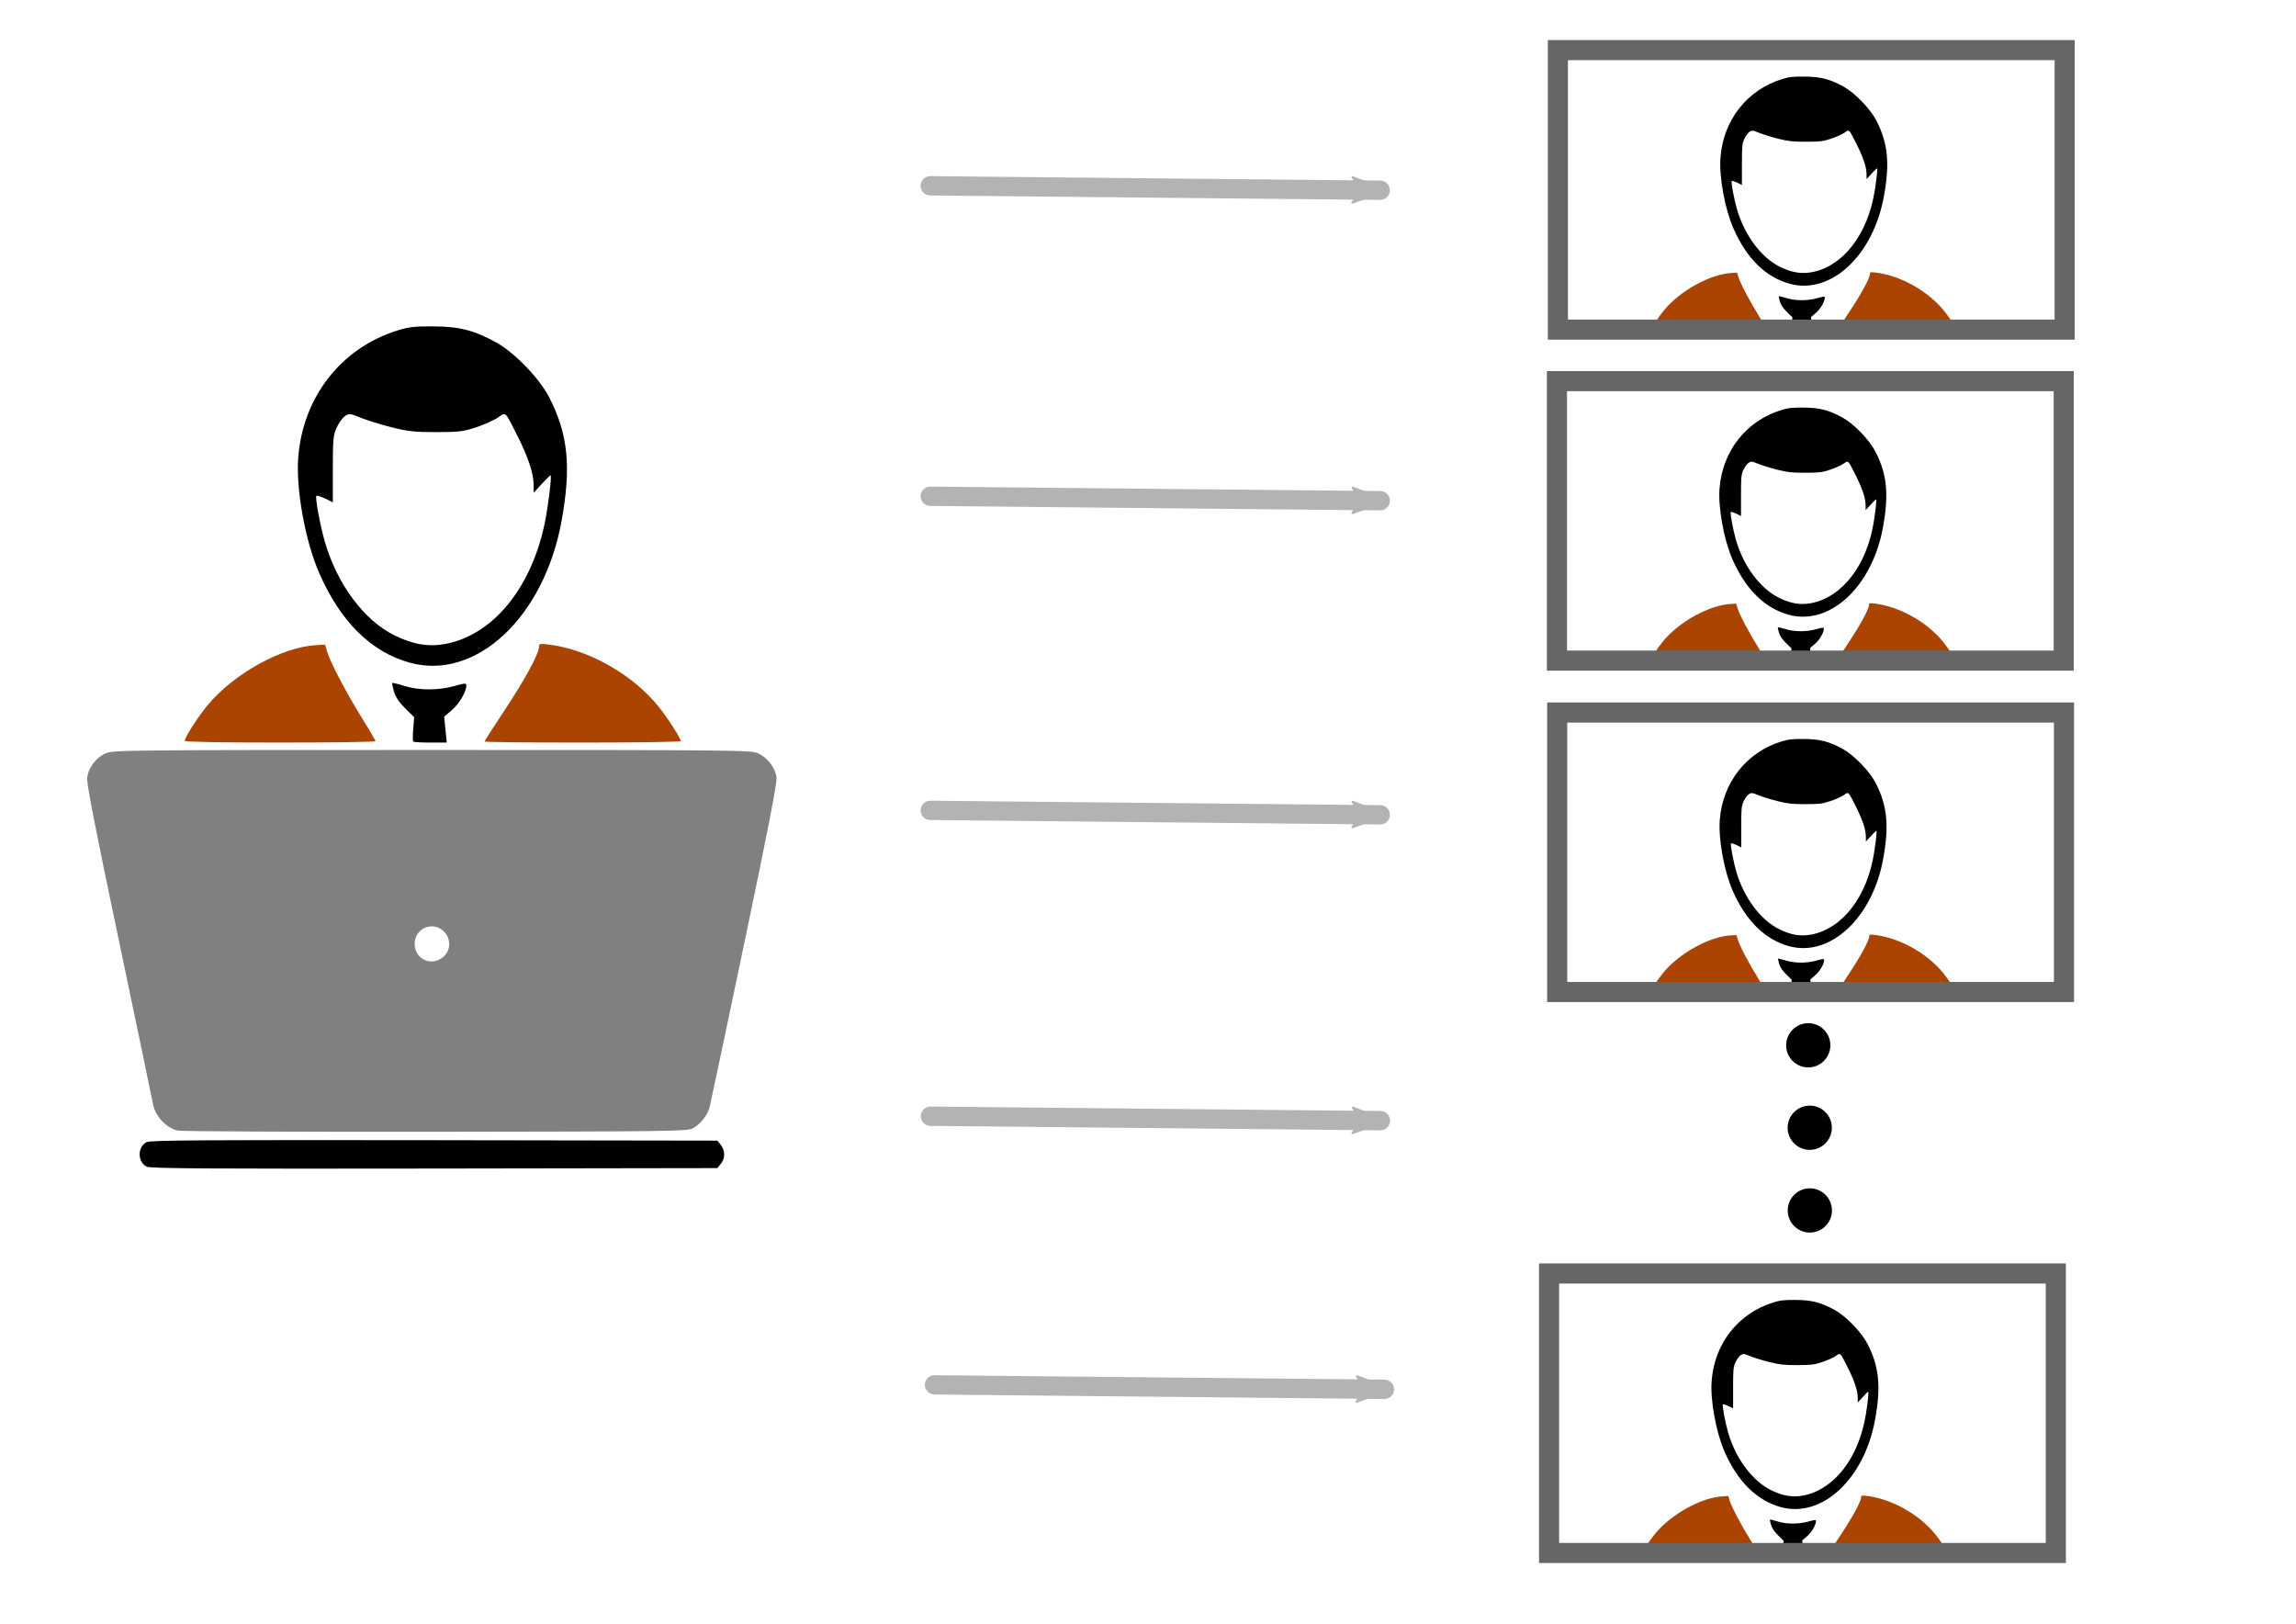 <?xml version="1.0" encoding="UTF-8" standalone="no"?>
<!-- Created with Inkscape (http://www.inkscape.org/) -->

<svg
   xmlns:dc="http://purl.org/dc/elements/1.1/"
   xmlns:cc="http://creativecommons.org/ns#"
   xmlns:rdf="http://www.w3.org/1999/02/22-rdf-syntax-ns#"
   xmlns:svg="http://www.w3.org/2000/svg"
   xmlns="http://www.w3.org/2000/svg"
   xmlns:sodipodi="http://sodipodi.sourceforge.net/DTD/sodipodi-0.dtd"
   xmlns:inkscape="http://www.inkscape.org/namespaces/inkscape"
   width="297mm"
   height="210mm"
   viewBox="0 0 297 210"
   version="1.1"
   id="svg8"
   inkscape:version="0.92.3 (2405546, 2018-03-11)"
   sodipodi:docname="webcamstreaming.svg">
  <defs
     id="defs2">
    <marker
       inkscape:stockid="Arrow2Mend"
       orient="auto"
       refY="0.0"
       refX="0.0"
       id="marker7154"
       style="overflow:visible;"
       inkscape:isstock="true">
      <path
         id="path7152"
         style="fill-rule:evenodd;stroke-width:0.625;stroke-linejoin:round;stroke:#b3b3b3;stroke-opacity:1;fill:#b3b3b3;fill-opacity:1"
         d="M 8.719,4.034 L -2.207,0.016 L 8.719,-4.002 C 6.973,-1.63 6.983,1.616 8.719,4.034 z "
         transform="scale(0.6) rotate(180) translate(0,0)" />
    </marker>
    <marker
       inkscape:stockid="Arrow2Mend"
       orient="auto"
       refY="0.0"
       refX="0.0"
       id="marker7006"
       style="overflow:visible;"
       inkscape:isstock="true">
      <path
         id="path7004"
         style="fill-rule:evenodd;stroke-width:0.625;stroke-linejoin:round;stroke:#b3b3b3;stroke-opacity:1;fill:#b3b3b3;fill-opacity:1"
         d="M 8.719,4.034 L -2.207,0.016 L 8.719,-4.002 C 6.973,-1.63 6.983,1.616 8.719,4.034 z "
         transform="scale(0.6) rotate(180) translate(0,0)" />
    </marker>
    <marker
       inkscape:stockid="Arrow2Mend"
       orient="auto"
       refY="0.0"
       refX="0.0"
       id="marker6924"
       style="overflow:visible;"
       inkscape:isstock="true">
      <path
         id="path6922"
         style="fill-rule:evenodd;stroke-width:0.625;stroke-linejoin:round;stroke:#b3b3b3;stroke-opacity:1;fill:#b3b3b3;fill-opacity:1"
         d="M 8.719,4.034 L -2.207,0.016 L 8.719,-4.002 C 6.973,-1.63 6.983,1.616 8.719,4.034 z "
         transform="scale(0.6) rotate(180) translate(0,0)" />
    </marker>
    <marker
       inkscape:stockid="Arrow2Mend"
       orient="auto"
       refY="0.0"
       refX="0.0"
       id="Arrow2Mend"
       style="overflow:visible;"
       inkscape:isstock="true">
      <path
         id="path1182"
         style="fill-rule:evenodd;stroke-width:0.625;stroke-linejoin:round;stroke:#b3b3b3;stroke-opacity:1;fill:#b3b3b3;fill-opacity:1"
         d="M 8.719,4.034 L -2.207,0.016 L 8.719,-4.002 C 6.973,-1.63 6.983,1.616 8.719,4.034 z "
         transform="scale(0.6) rotate(180) translate(0,0)" />
    </marker>
    <marker
       inkscape:isstock="true"
       style="overflow:visible"
       id="marker5920"
       refX="0"
       refY="0"
       orient="auto"
       inkscape:stockid="Arrow2Lend">
      <path
         transform="matrix(-1.1,0,0,-1.1,-1.1,0)"
         d="M 8.719,4.034 -2.207,0.016 8.719,-4.002 c -1.745,2.372 -1.735,5.617 -6e-7,8.035 z"
         style="fill:#333333;fill-opacity:1;fill-rule:evenodd;stroke:#333333;stroke-width:0.625;stroke-linejoin:round;stroke-opacity:1"
         id="path5918"
         inkscape:connector-curvature="0" />
    </marker>
    <marker
       inkscape:stockid="Arrow2Lend"
       orient="auto"
       refY="0.0"
       refX="0.0"
       id="marker5856"
       style="overflow:visible;"
       inkscape:isstock="true">
      <path
         id="path5854"
         style="fill-rule:evenodd;stroke-width:0.625;stroke-linejoin:round;stroke:#333333;stroke-opacity:1;fill:#333333;fill-opacity:1"
         d="M 8.719,4.034 L -2.207,0.016 L 8.719,-4.002 C 6.973,-1.63 6.983,1.616 8.719,4.034 z "
         transform="scale(1.1) rotate(180) translate(1,0)" />
    </marker>
    <marker
       inkscape:stockid="Arrow2Lend"
       orient="auto"
       refY="0.0"
       refX="0.0"
       id="marker1519"
       style="overflow:visible;"
       inkscape:isstock="true">
      <path
         id="path1517"
         style="fill-rule:evenodd;stroke-width:0.625;stroke-linejoin:round;stroke:#333333;stroke-opacity:1;fill:#333333;fill-opacity:1"
         d="M 8.719,4.034 L -2.207,0.016 L 8.719,-4.002 C 6.973,-1.63 6.983,1.616 8.719,4.034 z "
         transform="scale(1.1) rotate(180) translate(1,0)" />
    </marker>
    <marker
       inkscape:stockid="Arrow2Lstart"
       orient="auto"
       refY="0.0"
       refX="0.0"
       id="Arrow2Lstart"
       style="overflow:visible"
       inkscape:isstock="true">
      <path
         id="path1173"
         style="fill-rule:evenodd;stroke-width:0.625;stroke-linejoin:round;stroke:#000000;stroke-opacity:1;fill:#000000;fill-opacity:1"
         d="M 8.719,4.034 L -2.207,0.016 L 8.719,-4.002 C 6.973,-1.63 6.983,1.616 8.719,4.034 z "
         transform="scale(1.1) translate(1,0)" />
    </marker>
    <marker
       inkscape:stockid="Arrow2Lend"
       orient="auto"
       refY="0.0"
       refX="0.0"
       id="Arrow2Lend"
       style="overflow:visible;"
       inkscape:isstock="true">
      <path
         id="path1176"
         style="fill-rule:evenodd;stroke-width:0.625;stroke-linejoin:round;stroke:#000000;stroke-opacity:1;fill:#000000;fill-opacity:1"
         d="M 8.719,4.034 L -2.207,0.016 L 8.719,-4.002 C 6.973,-1.63 6.983,1.616 8.719,4.034 z "
         transform="scale(1.1) rotate(180) translate(1,0)" />
    </marker>
    <marker
       inkscape:stockid="Arrow2Lend"
       orient="auto"
       refY="0"
       refX="0"
       id="marker1519-6"
       style="overflow:visible"
       inkscape:isstock="true">
      <path
         inkscape:connector-curvature="0"
         id="path1517-3"
         style="fill:#333333;fill-opacity:1;fill-rule:evenodd;stroke:#333333;stroke-width:0.625;stroke-linejoin:round;stroke-opacity:1"
         d="M 8.719,4.034 -2.207,0.016 8.719,-4.002 c -1.745,2.372 -1.735,5.617 -6e-7,8.035 z"
         transform="matrix(-1.1,0,0,-1.1,-1.1,0)" />
    </marker>
    <marker
       inkscape:stockid="Arrow2Lend"
       orient="auto"
       refY="0"
       refX="0"
       id="marker1519-5"
       style="overflow:visible"
       inkscape:isstock="true">
      <path
         inkscape:connector-curvature="0"
         id="path1517-5"
         style="fill:#333333;fill-opacity:1;fill-rule:evenodd;stroke:#333333;stroke-width:0.625;stroke-linejoin:round;stroke-opacity:1"
         d="M 8.719,4.034 -2.207,0.016 8.719,-4.002 c -1.745,2.372 -1.735,5.617 -6e-7,8.035 z"
         transform="matrix(-1.1,0,0,-1.1,-1.1,0)" />
    </marker>
    <marker
       inkscape:stockid="Arrow2Mend"
       orient="auto"
       refY="0"
       refX="0"
       id="Arrow2Mend-7"
       style="overflow:visible"
       inkscape:isstock="true">
      <path
         inkscape:connector-curvature="0"
         id="path1182-6"
         style="fill:#b3b3b3;fill-opacity:1;fill-rule:evenodd;stroke:#b3b3b3;stroke-width:0.625;stroke-linejoin:round;stroke-opacity:1"
         d="M 8.719,4.034 -2.207,0.016 8.719,-4.002 c -1.745,2.372 -1.735,5.617 -6e-7,8.035 z"
         transform="scale(-0.6)" />
    </marker>
    <marker
       inkscape:stockid="Arrow2Mend"
       orient="auto"
       refY="0"
       refX="0"
       id="Arrow2Mend-6"
       style="overflow:visible"
       inkscape:isstock="true">
      <path
         inkscape:connector-curvature="0"
         id="path1182-9"
         style="fill:#b3b3b3;fill-opacity:1;fill-rule:evenodd;stroke:#b3b3b3;stroke-width:0.625;stroke-linejoin:round;stroke-opacity:1"
         d="M 8.719,4.034 -2.207,0.016 8.719,-4.002 c -1.745,2.372 -1.735,5.617 -6e-7,8.035 z"
         transform="scale(-0.6)" />
    </marker>
    <marker
       inkscape:stockid="Arrow2Mend"
       orient="auto"
       refY="0"
       refX="0"
       id="Arrow2Mend-74"
       style="overflow:visible"
       inkscape:isstock="true">
      <path
         inkscape:connector-curvature="0"
         id="path1182-5"
         style="fill:#b3b3b3;fill-opacity:1;fill-rule:evenodd;stroke:#b3b3b3;stroke-width:0.625;stroke-linejoin:round;stroke-opacity:1"
         d="M 8.719,4.034 -2.207,0.016 8.719,-4.002 c -1.745,2.372 -1.735,5.617 -6e-7,8.035 z"
         transform="scale(-0.6)" />
    </marker>
    <marker
       inkscape:stockid="Arrow2Mend"
       orient="auto"
       refY="0"
       refX="0"
       id="Arrow2Mend-5"
       style="overflow:visible"
       inkscape:isstock="true">
      <path
         inkscape:connector-curvature="0"
         id="path1182-4"
         style="fill:#b3b3b3;fill-opacity:1;fill-rule:evenodd;stroke:#b3b3b3;stroke-width:0.625;stroke-linejoin:round;stroke-opacity:1"
         d="M 8.719,4.034 -2.207,0.016 8.719,-4.002 c -1.745,2.372 -1.735,5.617 -6e-7,8.035 z"
         transform="scale(-0.6)" />
    </marker>
    <marker
       inkscape:stockid="Arrow2Mend"
       orient="auto"
       refY="0"
       refX="0"
       id="Arrow2Mend-4"
       style="overflow:visible"
       inkscape:isstock="true">
      <path
         inkscape:connector-curvature="0"
         id="path1182-43"
         style="fill:#b3b3b3;fill-opacity:1;fill-rule:evenodd;stroke:#b3b3b3;stroke-width:0.625;stroke-linejoin:round;stroke-opacity:1"
         d="M 8.719,4.034 -2.207,0.016 8.719,-4.002 c -1.745,2.372 -1.735,5.617 -6e-7,8.035 z"
         transform="scale(-0.6)" />
    </marker>
    <marker
       inkscape:stockid="Arrow2Mend"
       orient="auto"
       refY="0"
       refX="0"
       id="Arrow2Mend-78"
       style="overflow:visible"
       inkscape:isstock="true">
      <path
         inkscape:connector-curvature="0"
         id="path1182-68"
         style="fill:#b3b3b3;fill-opacity:1;fill-rule:evenodd;stroke:#b3b3b3;stroke-width:0.625;stroke-linejoin:round;stroke-opacity:1"
         d="M 8.719,4.034 -2.207,0.016 8.719,-4.002 c -1.745,2.372 -1.735,5.617 -6e-7,8.035 z"
         transform="scale(-0.6)" />
    </marker>
    <marker
       inkscape:stockid="Arrow2Mend"
       orient="auto"
       refY="0"
       refX="0"
       id="Arrow2Mend-43"
       style="overflow:visible"
       inkscape:isstock="true">
      <path
         inkscape:connector-curvature="0"
         id="path1182-1"
         style="fill:#b3b3b3;fill-opacity:1;fill-rule:evenodd;stroke:#b3b3b3;stroke-width:0.625;stroke-linejoin:round;stroke-opacity:1"
         d="M 8.719,4.034 -2.207,0.016 8.719,-4.002 c -1.745,2.372 -1.735,5.617 -6e-7,8.035 z"
         transform="scale(-0.6)" />
    </marker>
  </defs>
  <sodipodi:namedview
     id="base"
     pagecolor="#ffffff"
     bordercolor="#666666"
     borderopacity="1.0"
     inkscape:pageopacity="0.0"
     inkscape:pageshadow="2"
     inkscape:zoom="0.49497475"
     inkscape:cx="12.794381"
     inkscape:cy="413.06886"
     inkscape:document-units="mm"
     inkscape:current-layer="layer1"
     showgrid="false"
     inkscape:window-width="1366"
     inkscape:window-height="704"
     inkscape:window-x="1440"
     inkscape:window-y="27"
     inkscape:window-maximized="1" />
  <g
     inkscape:label="Capa 1"
     inkscape:groupmode="layer"
     id="layer1"
     transform="translate(0,-87)">
    <path
       style="fill:#000000;stroke-width:0.236"
       d="m 18.968,237.889 c -1.207,-0.618 -1.207,-2.563 0,-3.181 0.464,-0.237 8.103,-0.287 37.206,-0.242 l 36.622,0.057 0.449,0.559 c 0.574,0.714 0.574,1.719 0,2.433 l -0.449,0.559 -36.622,0.057 c -29.103,0.045 -36.742,-0.004 -37.206,-0.242 z"
       id="path74"
       inkscape:connector-curvature="0" />
    <path
       style="fill:#808080;stroke-width:0.236"
       d="m 22.988,233.223 c -1.547,-0.372 -2.945,-1.902 -3.217,-3.519 -0.079,-0.474 -2.049,-9.915 -4.376,-20.981 -3.063,-14.565 -4.201,-20.397 -4.12,-21.125 0.143,-1.286 1.119,-2.584 2.375,-3.158 0.933,-0.427 2.431,-0.442 42.21,-0.442 39.779,0 41.277,0.016 42.21,0.442 1.215,0.556 2.21,1.848 2.374,3.084 0.093,0.696 -1.021,6.432 -4.148,21.372 -2.351,11.231 -4.377,20.815 -4.502,21.298 -0.272,1.052 -1.174,2.186 -2.181,2.741 -0.684,0.377 -3.03,0.408 -33.284,0.443 -17.901,0.02 -32.905,-0.049 -33.342,-0.154 z"
       id="path72"
       inkscape:connector-curvature="0" />
    <path
       style="fill:#ffffff;stroke-width:0.236"
       d="m 57.499,210.61 c 0.834,-0.84 0.808,-2.253 -0.059,-3.125 -1.419,-1.429 -3.803,-0.443 -3.803,1.573 0,2.112 2.362,3.062 3.862,1.552 z"
       id="path70"
       inkscape:connector-curvature="0" />
    <path
       style="fill:#aa4400;stroke-width:0.236"
       d="m 23.899,182.815 c 0,-0.448 1.641,-3.01 2.933,-4.579 3.367,-4.09 9.621,-7.556 14.073,-7.798 l 1.143,-0.062 0.284,0.947 c 0.414,1.381 2.453,5.262 4.477,8.521 0.97,1.562 1.764,2.92 1.764,3.018 2.13e-4,0.098 -5.552,0.178 -12.337,0.178 -7.603,0 -12.338,-0.086 -12.338,-0.224 z"
       id="path68"
       inkscape:connector-curvature="0" />
    <path
       style="fill:#000000;stroke-width:0.236"
       d="m 53.459,182.91 c -0.071,-0.071 -0.075,-0.81 -0.008,-1.642 l 0.121,-1.512 -1.155,-1.139 c -0.76,-0.75 -1.258,-1.491 -1.457,-2.168 -0.166,-0.566 -0.264,-1.068 -0.217,-1.115 0.047,-0.047 0.751,0.123 1.565,0.378 1.884,0.591 4.37,0.599 6.437,0.022 1.431,-0.4 1.581,-0.405 1.576,-0.059 -0.011,0.811 -0.914,2.34 -1.868,3.162 l -0.997,0.86 0.167,1.672 0.167,1.672 h -2.1 c -1.155,0 -2.158,-0.058 -2.228,-0.13 z"
       id="path66"
       inkscape:connector-curvature="0" />
    <path
       style="fill:#aa4400;stroke-width:0.236"
       d="m 62.674,182.907 c 0,-0.073 1.179,-1.91 2.621,-4.083 2.598,-3.917 4.429,-7.293 4.429,-8.167 0,-0.412 0.119,-0.439 1.295,-0.291 5.134,0.646 10.824,3.869 14.174,8.029 1.194,1.482 2.861,4.078 2.861,4.454 0,0.105 -5.711,0.191 -12.69,0.191 -6.98,0 -12.69,-0.06 -12.69,-0.132 z"
       id="path64"
       inkscape:connector-curvature="0" />
    <path
       style="fill:#000000;stroke-width:0.236"
       d="m 53.065,172.723 c -5.028,-1.362 -9.038,-5.321 -11.789,-11.639 -1.792,-4.115 -3.01,-10.84 -2.698,-14.898 0.602,-7.835 5.532,-14.159 12.817,-16.441 1.471,-0.461 2.249,-0.549 4.7,-0.534 3.361,0.021 5.295,0.522 8.147,2.111 2.36,1.315 5.57,4.657 6.818,7.098 2.437,4.767 2.852,8.96 1.58,15.969 C 70.386,166.801 61.596,175.034 53.065,172.723 Z"
       id="path62"
       inkscape:connector-curvature="0" />
    <path
       style="fill:#ffffff;stroke-width:0.236"
       d="m 57.656,170.273 c 6.518,-1.245 11.678,-8.015 13.091,-17.177 0.427,-2.766 0.609,-4.616 0.455,-4.616 -0.06,0 -0.572,0.506 -1.137,1.124 l -1.028,1.124 -0.009,-1.085 c -0.012,-1.438 -0.735,-3.59 -2.134,-6.357 -1.612,-3.186 -1.425,-3.016 -2.488,-2.284 -0.5,0.344 -1.755,0.908 -2.789,1.253 -1.67,0.558 -2.248,0.628 -5.17,0.633 -2.788,0.004 -3.673,-0.091 -5.8,-0.625 -1.381,-0.347 -3.17,-0.9 -3.977,-1.231 -1.369,-0.561 -1.505,-0.575 -2.035,-0.225 -0.313,0.206 -0.797,0.872 -1.075,1.48 -0.46,1.003 -0.507,1.5 -0.507,5.393 v 4.288 l -0.994,-0.486 c -0.546,-0.267 -1.057,-0.422 -1.134,-0.344 -0.185,0.187 0.501,3.895 1.101,5.95 1.605,5.494 5.052,10.13 8.978,12.075 2.411,1.195 4.442,1.534 6.653,1.112 z"
       id="path21-6"
       inkscape:connector-curvature="0" />
    <g
       id="g977"
       transform="matrix(0.879,0,0,0.879,28.5,-28.283)">
      <g
         transform="matrix(0.627,0,0,0.627,82.563,74.269)"
         id="g108">
        <path
           style="fill:#aa4400;stroke-width:0.265"
           d="m 203.892,168.61 c 0,-0.5 1.848,-3.364 3.303,-5.119 3.791,-4.572 10.832,-8.446 15.844,-8.716 l 1.287,-0.07 0.32,1.058 c 0.466,1.543 2.762,5.882 5.041,9.525 1.092,1.746 1.986,3.264 1.986,3.373 2.4e-4,0.109 -6.25,0.198 -13.89,0.198 -8.56,0 -13.891,-0.096 -13.891,-0.25 z"
           id="path68-7"
           inkscape:connector-curvature="0" />
        <path
           style="fill:#000000;stroke-width:0.265"
           d="m 237.173,168.716 c -0.08,-0.08 -0.084,-0.906 -0.009,-1.835 l 0.136,-1.69 -1.3,-1.274 c -0.855,-0.838 -1.417,-1.667 -1.641,-2.424 -0.187,-0.633 -0.298,-1.193 -0.245,-1.246 0.053,-0.053 0.845,0.137 1.762,0.423 2.122,0.66 4.921,0.67 7.247,0.025 1.611,-0.447 1.78,-0.453 1.774,-0.066 -0.012,0.907 -1.029,2.615 -2.103,3.535 l -1.123,0.961 0.188,1.868 0.188,1.868 h -2.364 c -1.3,0 -2.429,-0.065 -2.509,-0.145 z"
           id="path66-5"
           inkscape:connector-curvature="0" />
        <path
           style="fill:#aa4400;stroke-width:0.265"
           d="m 247.549,168.713 c 0,-0.081 1.328,-2.135 2.951,-4.564 2.925,-4.378 4.987,-8.152 4.987,-9.129 0,-0.461 0.134,-0.491 1.457,-0.325 5.78,0.722 12.186,4.325 15.958,8.974 1.344,1.657 3.222,4.558 3.222,4.978 0,0.118 -6.429,0.214 -14.287,0.214 -7.858,0 -14.288,-0.067 -14.288,-0.148 z"
           id="path64-3"
           inkscape:connector-curvature="0" />
        <path
           style="fill:#000000;stroke-width:0.265"
           d="m 236.73,157.33 c -5.66,-1.522 -10.176,-5.948 -13.273,-13.009 -2.017,-4.599 -3.389,-12.117 -3.038,-16.653 0.678,-8.757 6.228,-15.826 14.43,-18.377 1.656,-0.515 2.532,-0.614 5.292,-0.596 3.784,0.024 5.962,0.584 9.172,2.359 2.657,1.47 6.271,5.205 7.677,7.934 2.744,5.328 3.211,10.015 1.779,17.85 -2.536,13.874 -12.433,23.076 -22.038,20.493 z"
           id="path62-5"
           inkscape:connector-curvature="0" />
        <path
           style="fill:#ffffff;stroke-width:0.265"
           d="m 241.899,154.591 c 7.339,-1.392 13.148,-8.959 14.739,-19.2 0.48,-3.092 0.686,-5.159 0.512,-5.159 -0.068,0 -0.644,0.566 -1.28,1.257 l -1.157,1.257 -0.011,-1.213 c -0.014,-1.607 -0.828,-4.013 -2.403,-7.106 -1.814,-3.562 -1.605,-3.371 -2.802,-2.553 -0.563,0.385 -1.976,1.015 -3.14,1.401 -1.88,0.623 -2.531,0.702 -5.821,0.707 -3.139,0.005 -4.135,-0.102 -6.53,-0.699 -1.554,-0.387 -3.57,-1.006 -4.478,-1.376 -1.542,-0.627 -1.694,-0.643 -2.292,-0.252 -0.352,0.231 -0.897,0.975 -1.211,1.654 -0.518,1.121 -0.571,1.677 -0.571,6.028 v 4.793 l -1.119,-0.544 c -0.615,-0.299 -1.19,-0.472 -1.277,-0.385 -0.209,0.209 0.564,4.354 1.24,6.651 1.807,6.141 5.688,11.322 10.108,13.497 2.715,1.335 5.001,1.715 7.491,1.243 z"
           id="path21-6-6"
           inkscape:connector-curvature="0" />
      </g>
      <rect
         y="138.527"
         x="196.84"
         height="41.124"
         width="74.576"
         id="rect917"
         style="opacity:1;fill:none;fill-opacity:1;fill-rule:evenodd;stroke:#666666;stroke-width:2.959;stroke-miterlimit:4;stroke-dasharray:none;stroke-dashoffset:0;stroke-opacity:1" />
    </g>
    <g
       id="g977-2"
       transform="matrix(0.879,0,0,0.879,28.379,14.528)">
      <g
         transform="matrix(0.627,0,0,0.627,82.563,74.269)"
         id="g108-0">
        <path
           style="fill:#aa4400;stroke-width:0.265"
           d="m 203.892,168.61 c 0,-0.5 1.848,-3.364 3.303,-5.119 3.791,-4.572 10.832,-8.446 15.844,-8.716 l 1.287,-0.07 0.32,1.058 c 0.466,1.543 2.762,5.882 5.041,9.525 1.092,1.746 1.986,3.264 1.986,3.373 2.4e-4,0.109 -6.25,0.198 -13.89,0.198 -8.56,0 -13.891,-0.096 -13.891,-0.25 z"
           id="path68-7-2"
           inkscape:connector-curvature="0" />
        <path
           style="fill:#000000;stroke-width:0.265"
           d="m 237.173,168.716 c -0.08,-0.08 -0.084,-0.906 -0.009,-1.835 l 0.136,-1.69 -1.3,-1.274 c -0.855,-0.838 -1.417,-1.667 -1.641,-2.424 -0.187,-0.633 -0.298,-1.193 -0.245,-1.246 0.053,-0.053 0.845,0.137 1.762,0.423 2.122,0.66 4.921,0.67 7.247,0.025 1.611,-0.447 1.78,-0.453 1.774,-0.066 -0.012,0.907 -1.029,2.615 -2.103,3.535 l -1.123,0.961 0.188,1.868 0.188,1.868 h -2.364 c -1.3,0 -2.429,-0.065 -2.509,-0.145 z"
           id="path66-5-3"
           inkscape:connector-curvature="0" />
        <path
           style="fill:#aa4400;stroke-width:0.265"
           d="m 247.549,168.713 c 0,-0.081 1.328,-2.135 2.951,-4.564 2.925,-4.378 4.987,-8.152 4.987,-9.129 0,-0.461 0.134,-0.491 1.457,-0.325 5.78,0.722 12.186,4.325 15.958,8.974 1.344,1.657 3.222,4.558 3.222,4.978 0,0.118 -6.429,0.214 -14.287,0.214 -7.858,0 -14.288,-0.067 -14.288,-0.148 z"
           id="path64-3-7"
           inkscape:connector-curvature="0" />
        <path
           style="fill:#000000;stroke-width:0.265"
           d="m 236.73,157.33 c -5.66,-1.522 -10.176,-5.948 -13.273,-13.009 -2.017,-4.599 -3.389,-12.117 -3.038,-16.653 0.678,-8.757 6.228,-15.826 14.43,-18.377 1.656,-0.515 2.532,-0.614 5.292,-0.596 3.784,0.024 5.962,0.584 9.172,2.359 2.657,1.47 6.271,5.205 7.677,7.934 2.744,5.328 3.211,10.015 1.779,17.85 -2.536,13.874 -12.433,23.076 -22.038,20.493 z"
           id="path62-5-5"
           inkscape:connector-curvature="0" />
        <path
           style="fill:#ffffff;stroke-width:0.265"
           d="m 241.899,154.591 c 7.339,-1.392 13.148,-8.959 14.739,-19.2 0.48,-3.092 0.686,-5.159 0.512,-5.159 -0.068,0 -0.644,0.566 -1.28,1.257 l -1.157,1.257 -0.011,-1.213 c -0.014,-1.607 -0.828,-4.013 -2.403,-7.106 -1.814,-3.562 -1.605,-3.371 -2.802,-2.553 -0.563,0.385 -1.976,1.015 -3.14,1.401 -1.88,0.623 -2.531,0.702 -5.821,0.707 -3.139,0.005 -4.135,-0.102 -6.53,-0.699 -1.554,-0.387 -3.57,-1.006 -4.478,-1.376 -1.542,-0.627 -1.694,-0.643 -2.292,-0.252 -0.352,0.231 -0.897,0.975 -1.211,1.654 -0.518,1.121 -0.571,1.677 -0.571,6.028 v 4.793 l -1.119,-0.544 c -0.615,-0.299 -1.19,-0.472 -1.277,-0.385 -0.209,0.209 0.564,4.354 1.24,6.651 1.807,6.141 5.688,11.322 10.108,13.497 2.715,1.335 5.001,1.715 7.491,1.243 z"
           id="path21-6-6-9"
           inkscape:connector-curvature="0" />
      </g>
      <rect
         y="138.527"
         x="196.84"
         height="41.124"
         width="74.576"
         id="rect917-2"
         style="opacity:1;fill:none;fill-opacity:1;fill-rule:evenodd;stroke:#666666;stroke-width:2.959;stroke-miterlimit:4;stroke-dasharray:none;stroke-dashoffset:0;stroke-opacity:1" />
    </g>
    <g
       id="g977-28"
       transform="matrix(0.879,0,0,0.879,28.411,57.388)">
      <g
         transform="matrix(0.627,0,0,0.627,82.563,74.269)"
         id="g108-9">
        <path
           style="fill:#aa4400;stroke-width:0.265"
           d="m 203.892,168.61 c 0,-0.5 1.848,-3.364 3.303,-5.119 3.791,-4.572 10.832,-8.446 15.844,-8.716 l 1.287,-0.07 0.32,1.058 c 0.466,1.543 2.762,5.882 5.041,9.525 1.092,1.746 1.986,3.264 1.986,3.373 2.4e-4,0.109 -6.25,0.198 -13.89,0.198 -8.56,0 -13.891,-0.096 -13.891,-0.25 z"
           id="path68-7-7"
           inkscape:connector-curvature="0" />
        <path
           style="fill:#000000;stroke-width:0.265"
           d="m 237.173,168.716 c -0.08,-0.08 -0.084,-0.906 -0.009,-1.835 l 0.136,-1.69 -1.3,-1.274 c -0.855,-0.838 -1.417,-1.667 -1.641,-2.424 -0.187,-0.633 -0.298,-1.193 -0.245,-1.246 0.053,-0.053 0.845,0.137 1.762,0.423 2.122,0.66 4.921,0.67 7.247,0.025 1.611,-0.447 1.78,-0.453 1.774,-0.066 -0.012,0.907 -1.029,2.615 -2.103,3.535 l -1.123,0.961 0.188,1.868 0.188,1.868 h -2.364 c -1.3,0 -2.429,-0.065 -2.509,-0.145 z"
           id="path66-5-36"
           inkscape:connector-curvature="0" />
        <path
           style="fill:#aa4400;stroke-width:0.265"
           d="m 247.549,168.713 c 0,-0.081 1.328,-2.135 2.951,-4.564 2.925,-4.378 4.987,-8.152 4.987,-9.129 0,-0.461 0.134,-0.491 1.457,-0.325 5.78,0.722 12.186,4.325 15.958,8.974 1.344,1.657 3.222,4.558 3.222,4.978 0,0.118 -6.429,0.214 -14.287,0.214 -7.858,0 -14.288,-0.067 -14.288,-0.148 z"
           id="path64-3-1"
           inkscape:connector-curvature="0" />
        <path
           style="fill:#000000;stroke-width:0.265"
           d="m 236.73,157.33 c -5.66,-1.522 -10.176,-5.948 -13.273,-13.009 -2.017,-4.599 -3.389,-12.117 -3.038,-16.653 0.678,-8.757 6.228,-15.826 14.43,-18.377 1.656,-0.515 2.532,-0.614 5.292,-0.596 3.784,0.024 5.962,0.584 9.172,2.359 2.657,1.47 6.271,5.205 7.677,7.934 2.744,5.328 3.211,10.015 1.779,17.85 -2.536,13.874 -12.433,23.076 -22.038,20.493 z"
           id="path62-5-2"
           inkscape:connector-curvature="0" />
        <path
           style="fill:#ffffff;stroke-width:0.265"
           d="m 241.899,154.591 c 7.339,-1.392 13.148,-8.959 14.739,-19.2 0.48,-3.092 0.686,-5.159 0.512,-5.159 -0.068,0 -0.644,0.566 -1.28,1.257 l -1.157,1.257 -0.011,-1.213 c -0.014,-1.607 -0.828,-4.013 -2.403,-7.106 -1.814,-3.562 -1.605,-3.371 -2.802,-2.553 -0.563,0.385 -1.976,1.015 -3.14,1.401 -1.88,0.623 -2.531,0.702 -5.821,0.707 -3.139,0.005 -4.135,-0.102 -6.53,-0.699 -1.554,-0.387 -3.57,-1.006 -4.478,-1.376 -1.542,-0.627 -1.694,-0.643 -2.292,-0.252 -0.352,0.231 -0.897,0.975 -1.211,1.654 -0.518,1.121 -0.571,1.677 -0.571,6.028 v 4.793 l -1.119,-0.544 c -0.615,-0.299 -1.19,-0.472 -1.277,-0.385 -0.209,0.209 0.564,4.354 1.24,6.651 1.807,6.141 5.688,11.322 10.108,13.497 2.715,1.335 5.001,1.715 7.491,1.243 z"
           id="path21-6-6-93"
           inkscape:connector-curvature="0" />
      </g>
      <rect
         y="138.527"
         x="196.84"
         height="41.124"
         width="74.576"
         id="rect917-1"
         style="opacity:1;fill:none;fill-opacity:1;fill-rule:evenodd;stroke:#666666;stroke-width:2.959;stroke-miterlimit:4;stroke-dasharray:none;stroke-dashoffset:0;stroke-opacity:1" />
    </g>
    <g
       id="g977-9"
       transform="matrix(0.879,0,0,0.879,27.358,129.94)">
      <g
         transform="matrix(0.627,0,0,0.627,82.563,74.269)"
         id="g108-4">
        <path
           style="fill:#aa4400;stroke-width:0.265"
           d="m 203.892,168.61 c 0,-0.5 1.848,-3.364 3.303,-5.119 3.791,-4.572 10.832,-8.446 15.844,-8.716 l 1.287,-0.07 0.32,1.058 c 0.466,1.543 2.762,5.882 5.041,9.525 1.092,1.746 1.986,3.264 1.986,3.373 2.4e-4,0.109 -6.25,0.198 -13.89,0.198 -8.56,0 -13.891,-0.096 -13.891,-0.25 z"
           id="path68-7-78"
           inkscape:connector-curvature="0" />
        <path
           style="fill:#000000;stroke-width:0.265"
           d="m 237.173,168.716 c -0.08,-0.08 -0.084,-0.906 -0.009,-1.835 l 0.136,-1.69 -1.3,-1.274 c -0.855,-0.838 -1.417,-1.667 -1.641,-2.424 -0.187,-0.633 -0.298,-1.193 -0.245,-1.246 0.053,-0.053 0.845,0.137 1.762,0.423 2.122,0.66 4.921,0.67 7.247,0.025 1.611,-0.447 1.78,-0.453 1.774,-0.066 -0.012,0.907 -1.029,2.615 -2.103,3.535 l -1.123,0.961 0.188,1.868 0.188,1.868 h -2.364 c -1.3,0 -2.429,-0.065 -2.509,-0.145 z"
           id="path66-5-4"
           inkscape:connector-curvature="0" />
        <path
           style="fill:#aa4400;stroke-width:0.265"
           d="m 247.549,168.713 c 0,-0.081 1.328,-2.135 2.951,-4.564 2.925,-4.378 4.987,-8.152 4.987,-9.129 0,-0.461 0.134,-0.491 1.457,-0.325 5.78,0.722 12.186,4.325 15.958,8.974 1.344,1.657 3.222,4.558 3.222,4.978 0,0.118 -6.429,0.214 -14.287,0.214 -7.858,0 -14.288,-0.067 -14.288,-0.148 z"
           id="path64-3-5"
           inkscape:connector-curvature="0" />
        <path
           style="fill:#000000;stroke-width:0.265"
           d="m 236.73,157.33 c -5.66,-1.522 -10.176,-5.948 -13.273,-13.009 -2.017,-4.599 -3.389,-12.117 -3.038,-16.653 0.678,-8.757 6.228,-15.826 14.43,-18.377 1.656,-0.515 2.532,-0.614 5.292,-0.596 3.784,0.024 5.962,0.584 9.172,2.359 2.657,1.47 6.271,5.205 7.677,7.934 2.744,5.328 3.211,10.015 1.779,17.85 -2.536,13.874 -12.433,23.076 -22.038,20.493 z"
           id="path62-5-0"
           inkscape:connector-curvature="0" />
        <path
           style="fill:#ffffff;stroke-width:0.265"
           d="m 241.899,154.591 c 7.339,-1.392 13.148,-8.959 14.739,-19.2 0.48,-3.092 0.686,-5.159 0.512,-5.159 -0.068,0 -0.644,0.566 -1.28,1.257 l -1.157,1.257 -0.011,-1.213 c -0.014,-1.607 -0.828,-4.013 -2.403,-7.106 -1.814,-3.562 -1.605,-3.371 -2.802,-2.553 -0.563,0.385 -1.976,1.015 -3.14,1.401 -1.88,0.623 -2.531,0.702 -5.821,0.707 -3.139,0.005 -4.135,-0.102 -6.53,-0.699 -1.554,-0.387 -3.57,-1.006 -4.478,-1.376 -1.542,-0.627 -1.694,-0.643 -2.292,-0.252 -0.352,0.231 -0.897,0.975 -1.211,1.654 -0.518,1.121 -0.571,1.677 -0.571,6.028 v 4.793 l -1.119,-0.544 c -0.615,-0.299 -1.19,-0.472 -1.277,-0.385 -0.209,0.209 0.564,4.354 1.24,6.651 1.807,6.141 5.688,11.322 10.108,13.497 2.715,1.335 5.001,1.715 7.491,1.243 z"
           id="path21-6-6-3"
           inkscape:connector-curvature="0" />
      </g>
      <rect
         y="138.527"
         x="196.84"
         height="41.124"
         width="74.576"
         id="rect917-6"
         style="opacity:1;fill:none;fill-opacity:1;fill-rule:evenodd;stroke:#666666;stroke-width:2.959;stroke-miterlimit:4;stroke-dasharray:none;stroke-dashoffset:0;stroke-opacity:1" />
    </g>
    <circle
       style="opacity:1;fill:#000000;fill-opacity:1;fill-rule:evenodd;stroke:#666666;stroke-width:0;stroke-miterlimit:4;stroke-dasharray:none;stroke-dashoffset:0;stroke-opacity:1"
       id="path1111"
       cx="233.907"
       cy="222.194"
       r="2.861" />
    <circle
       style="opacity:1;fill:#000000;fill-opacity:1;fill-rule:evenodd;stroke:#666666;stroke-width:0;stroke-miterlimit:4;stroke-dasharray:none;stroke-dashoffset:0;stroke-opacity:1"
       id="path1111-1"
       cx="234.101"
       cy="232.855"
       r="2.861" />
    <circle
       style="opacity:1;fill:#000000;fill-opacity:1;fill-rule:evenodd;stroke:#666666;stroke-width:0;stroke-miterlimit:4;stroke-dasharray:none;stroke-dashoffset:0;stroke-opacity:1"
       id="path1111-0"
       cx="234.112"
       cy="243.551"
       r="2.861" />
    <path
       style="opacity:1;fill:none;fill-rule:evenodd;stroke:#b3b3b3;stroke-width:2.5;stroke-linecap:round;stroke-linejoin:miter;stroke-miterlimit:0.1;stroke-dasharray:none;stroke-opacity:1;marker-end:url(#Arrow2Mend)"
       d="m 120.336,111.029 58.194,0.576"
       id="path1153"
       inkscape:connector-curvature="0" />
    <path
       style="opacity:1;fill:none;fill-rule:evenodd;stroke:#b3b3b3;stroke-width:2.5;stroke-linecap:round;stroke-linejoin:miter;stroke-miterlimit:0.1;stroke-dasharray:none;stroke-opacity:1;marker-end:url(#Arrow2Mend-5)"
       d="m 120.342,151.183 58.194,0.576"
       id="path1153-7"
       inkscape:connector-curvature="0" />
    <path
       style="opacity:1;fill:none;fill-rule:evenodd;stroke:#b3b3b3;stroke-width:2.5;stroke-linecap:round;stroke-linejoin:miter;stroke-miterlimit:0.1;stroke-dasharray:none;stroke-opacity:1;marker-end:url(#Arrow2Mend-4)"
       d="m 120.342,191.808 58.194,0.576"
       id="path1153-0"
       inkscape:connector-curvature="0" />
    <path
       style="opacity:1;fill:none;fill-rule:evenodd;stroke:#b3b3b3;stroke-width:2.5;stroke-linecap:round;stroke-linejoin:miter;stroke-miterlimit:0.1;stroke-dasharray:none;stroke-opacity:1;marker-end:url(#Arrow2Mend-78)"
       d="m 120.887,266.109 58.194,0.576"
       id="path1153-8"
       inkscape:connector-curvature="0" />
    <path
       style="opacity:1;fill:none;fill-rule:evenodd;stroke:#b3b3b3;stroke-width:2.5;stroke-linecap:round;stroke-linejoin:miter;stroke-miterlimit:0.1;stroke-dasharray:none;stroke-opacity:1;marker-end:url(#Arrow2Mend-43)"
       d="m 120.364,231.364 58.194,0.576"
       id="path1153-4"
       inkscape:connector-curvature="0" />
  </g>
</svg>
